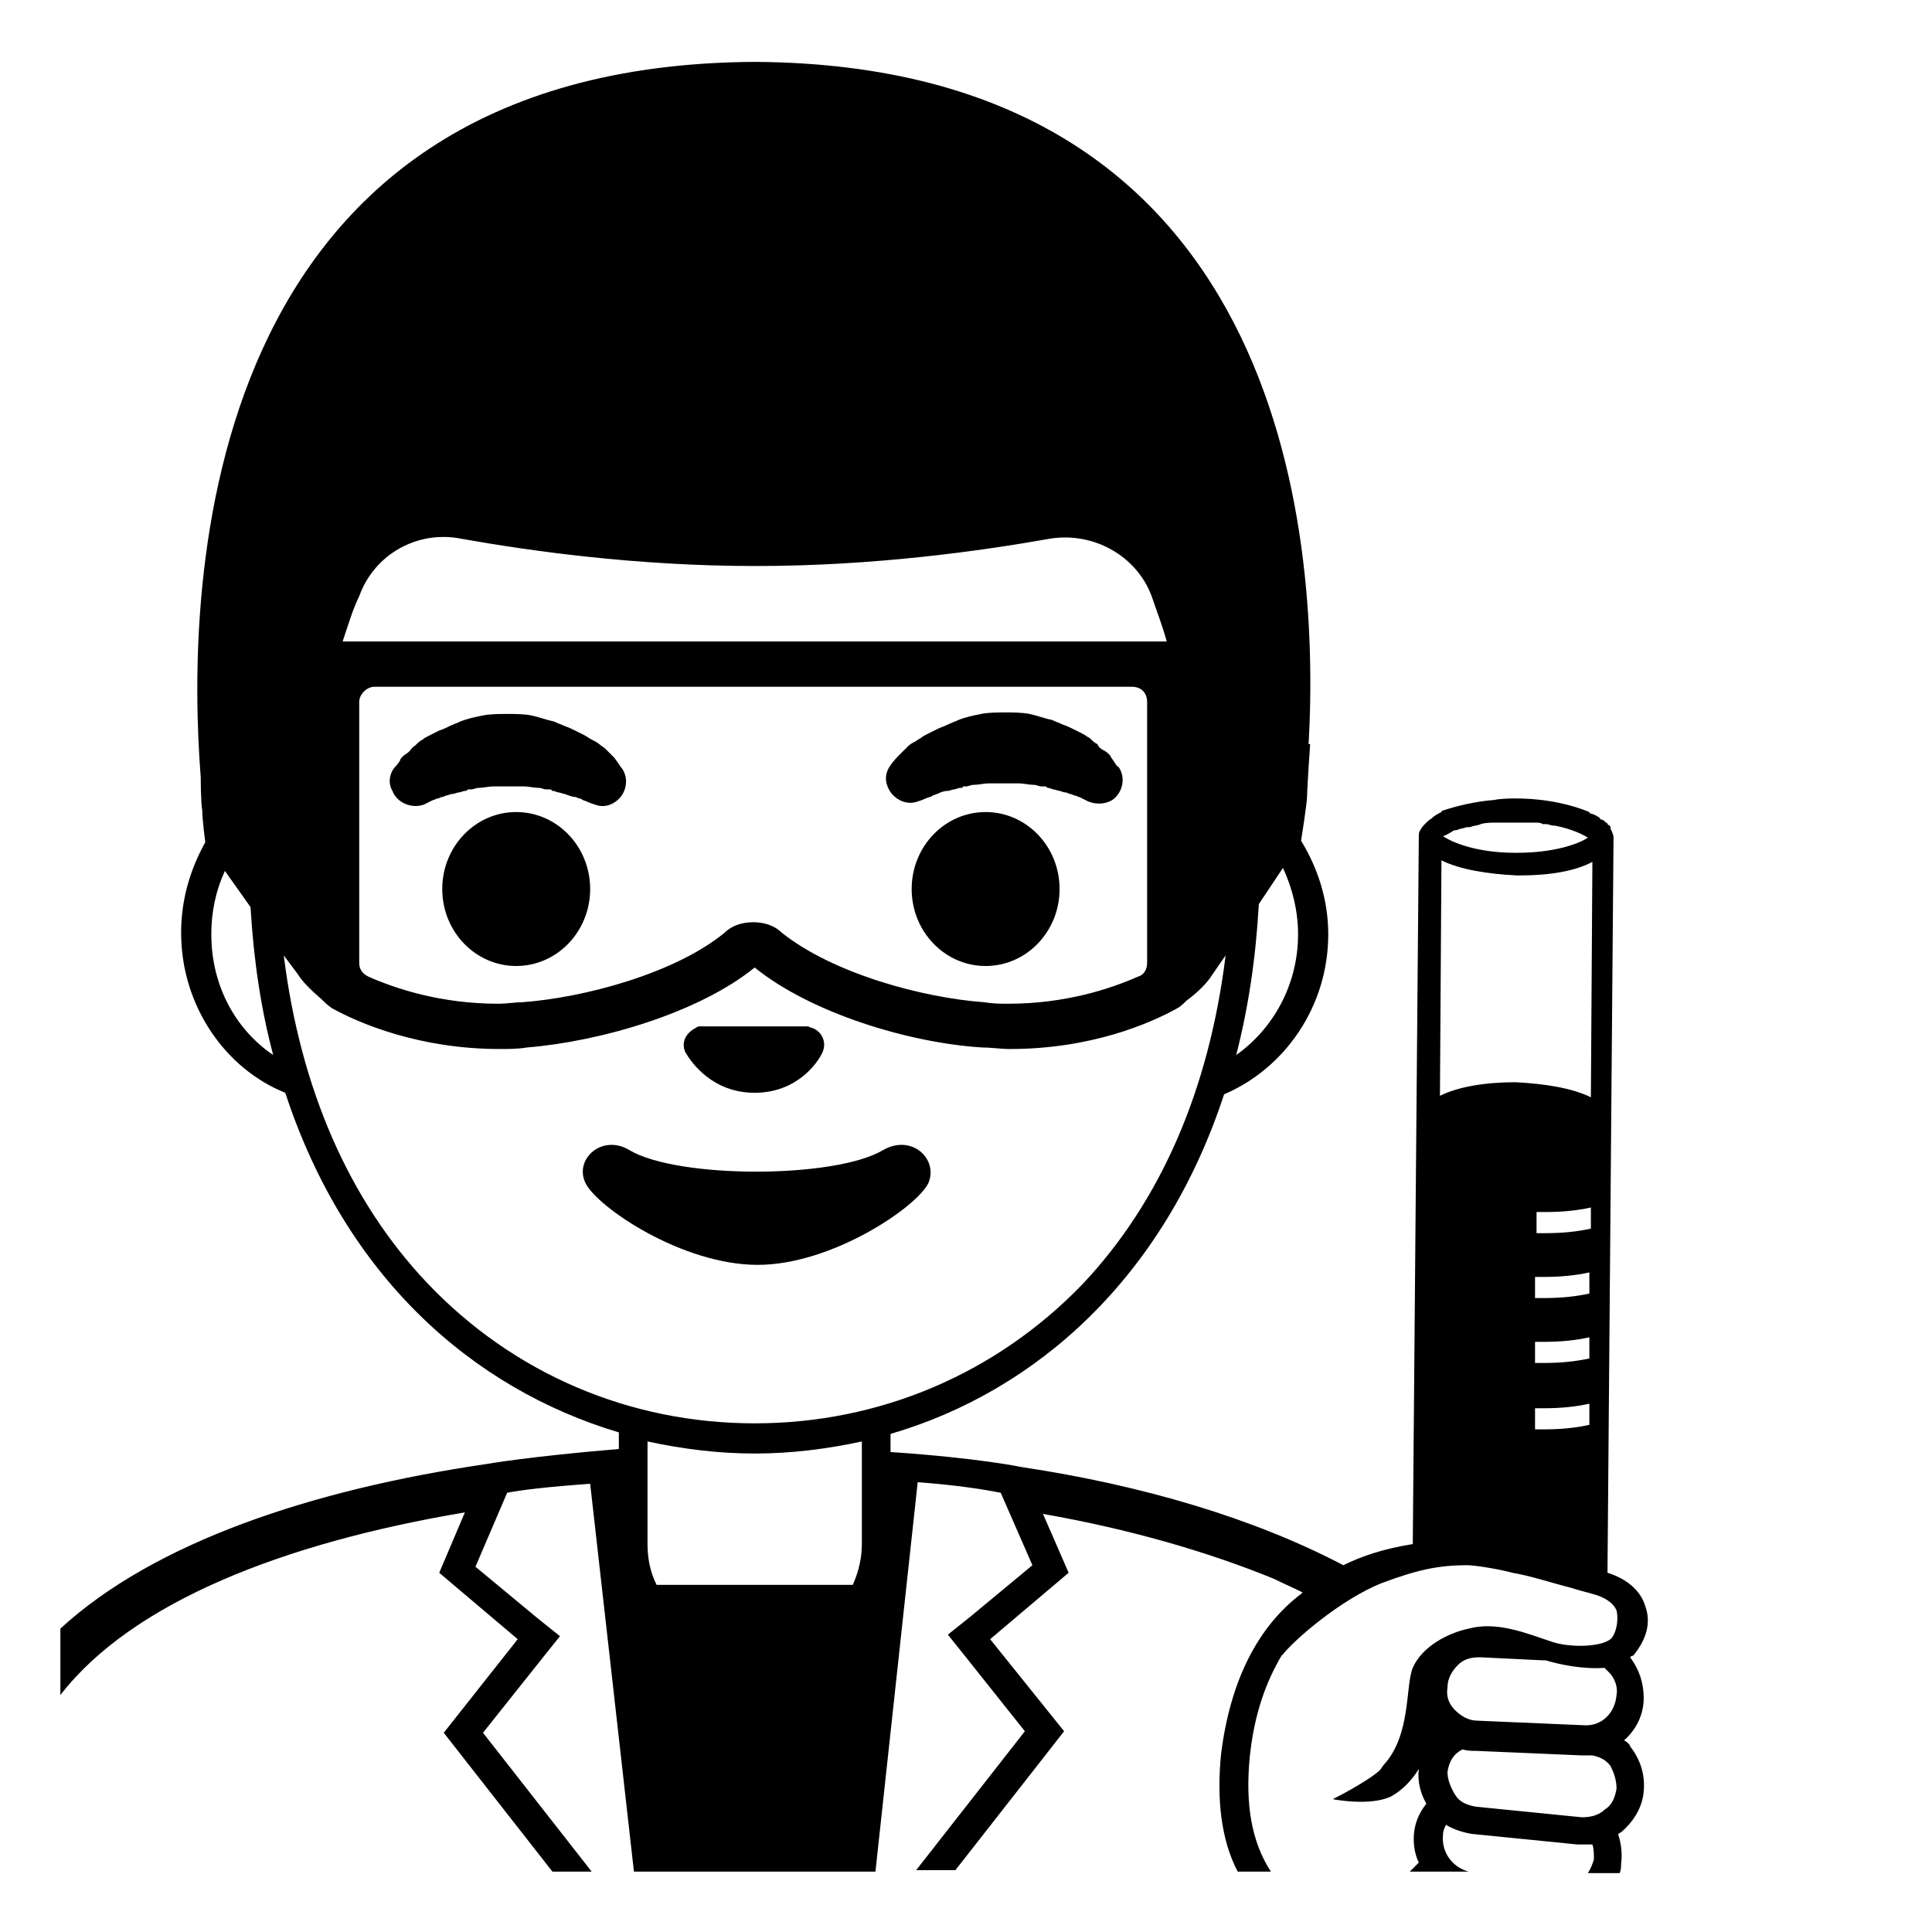 <svg width="128" height="128" xmlns="http://www.w3.org/2000/svg">
  <g>
    <path d="M40.7,50.2c-0.1-0.1-0.2-0.2-0.3-0.3c-0.1-0.1-0.2-0.2-0.3-0.3c-0.1-0.1-0.3-0.2-0.4-0.3c-0.1-0.1-0.3-0.2-0.5-0.3 s-0.3-0.2-0.5-0.3c-0.2-0.1-0.4-0.2-0.6-0.3c-0.2-0.1-0.4-0.2-0.7-0.3c-0.2-0.1-0.5-0.2-0.7-0.3c-0.5-0.1-1-0.3-1.5-0.4 c-0.5-0.1-1.1-0.1-1.6-0.1s-1.1,0-1.6,0.1c-0.5,0.1-1,0.2-1.5,0.4c-0.2,0.1-0.5,0.2-0.7,0.3c-0.2,0.1-0.4,0.2-0.7,0.3 c-0.2,0.1-0.4,0.2-0.6,0.3c-0.2,0.1-0.4,0.2-0.5,0.3c-0.2,0.1-0.3,0.2-0.5,0.4c-0.2,0.1-0.3,0.3-0.4,0.4c-0.1,0.1-0.3,0.2-0.4,0.3 c-0.1,0.1-0.2,0.2-0.2,0.3c-0.2,0.3-0.4,0.5-0.4,0.5c-0.3,0.4-0.4,1-0.1,1.5c0.3,0.8,1.3,1.2,2.1,0.9c0,0,0.2-0.1,0.6-0.3 c0.1,0,0.2-0.1,0.3-0.1s0.2-0.1,0.3-0.1c0.1,0,0.2-0.1,0.3-0.1c0.1,0,0.2-0.1,0.4-0.1c0.1,0,0.3-0.1,0.4-0.1c0.1,0,0.3-0.1,0.4-0.1 c0.1,0,0.1,0,0.2-0.1c0.1,0,0.2,0,0.2,0c0.2,0,0.3-0.1,0.5-0.1c0.3,0,0.7-0.1,1-0.1s0.7,0,1,0s0.7,0,1,0s0.7,0.1,1,0.1 c0.2,0,0.3,0.1,0.5,0.1c0.1,0,0.2,0,0.2,0c0.1,0,0.1,0,0.2,0.1c0.2,0,0.3,0.1,0.4,0.1s0.3,0.1,0.4,0.1c0.3,0.1,0.5,0.2,0.7,0.2 c0.1,0,0.2,0.1,0.3,0.1c0.1,0,0.2,0.1,0.2,0.1c0.3,0.1,0.5,0.2,0.5,0.2l0.3,0.1c0.5,0.2,1,0.1,1.4-0.2c0.7-0.5,0.9-1.5,0.4-2.2 C41.1,50.8,41,50.6,40.7,50.2z"/>
    <ellipse cx="34.2" cy="58.9" rx="4.9" ry="5.1"/>
    <path d="M73.7,50.3c-0.1-0.1-0.1-0.2-0.2-0.3s-0.2-0.2-0.4-0.3c-0.2-0.1-0.3-0.2-0.4-0.4c-0.2-0.1-0.3-0.2-0.5-0.4 c-0.2-0.1-0.3-0.2-0.5-0.3c-0.2-0.1-0.4-0.2-0.6-0.3c-0.2-0.1-0.4-0.2-0.7-0.3c-0.2-0.1-0.5-0.2-0.7-0.3c-0.5-0.1-1-0.3-1.5-0.4 c-0.5-0.1-1.1-0.1-1.6-0.1s-1.1,0-1.6,0.1c-0.5,0.1-1,0.2-1.5,0.4c-0.2,0.1-0.5,0.2-0.7,0.3c-0.2,0.1-0.5,0.2-0.7,0.3 c-0.2,0.1-0.4,0.2-0.6,0.3c-0.2,0.1-0.4,0.2-0.5,0.3c-0.2,0.1-0.3,0.2-0.5,0.3c-0.2,0.1-0.3,0.2-0.4,0.3c-0.1,0.1-0.2,0.2-0.3,0.3 c-0.1,0.1-0.2,0.2-0.3,0.3c-0.3,0.3-0.5,0.6-0.5,0.6c-0.3,0.4-0.4,0.9-0.2,1.4c0.3,0.8,1.2,1.3,2,1l0.3-0.1c0,0,0.2-0.1,0.5-0.2 c0.1,0,0.2-0.1,0.2-0.1c0.1,0,0.2-0.1,0.3-0.1c0.2-0.1,0.4-0.2,0.7-0.2c0.1,0,0.3-0.1,0.4-0.1s0.3-0.1,0.4-0.1c0.1,0,0.2,0,0.2-0.1 c0.1,0,0.2,0,0.2,0c0.2,0,0.3-0.1,0.5-0.1c0.3,0,0.7-0.1,1-0.1s0.7,0,1,0s0.7,0,1,0s0.7,0.1,1,0.1c0.2,0,0.3,0.1,0.5,0.1 c0.1,0,0.2,0,0.2,0c0.1,0,0.1,0,0.2,0.1c0.2,0,0.3,0.1,0.4,0.1c0.1,0,0.3,0.1,0.4,0.1s0.2,0.1,0.4,0.1c0.1,0,0.2,0.1,0.3,0.1 c0.1,0,0.2,0.1,0.3,0.1s0.2,0.1,0.3,0.1c0.4,0.2,0.6,0.3,0.6,0.3c0.5,0.2,1.1,0.2,1.6-0.1c0.7-0.5,0.9-1.5,0.4-2.2 C74,50.8,73.9,50.6,73.7,50.3z"/>
    <ellipse cx="65.3" cy="58.9" rx="4.9" ry="5.1"/>
    <path d="M50,72.4c2.8,0,4.2-2,4.5-2.7s-0.1-1.4-0.7-1.6c-0.1,0-0.2-0.1-0.3-0.1h-7.1c-0.1,0-0.2,0-0.3,0.1c-0.6,0.3-1,0.9-0.7,1.6 C45.8,70.4,47.2,72.4,50,72.4z"/>
    <path d="M58.5,76.2c-3.2,1.9-13.6,1.9-16.8,0c-1.8-1.1-3.7,0.6-2.9,2.2c0.8,1.6,6.4,5.4,11.4,5.4c4.9,0,10.5-3.8,11.3-5.4 C62.2,76.8,60.4,75.1,58.5,76.2z"/>
    <path d="M108,109.8c0.1-0.1,0.1-0.1,0.2-0.1c0.9-1.1,1.2-2.2,0.8-3.3c-0.3-1-1.2-1.8-2.5-2.2l0.4-48.6v-0.1c0-0.2-0.1-0.4-0.2-0.6 c0,0,0,0,0-0.1c0-0.1-0.1-0.1-0.2-0.2c0,0,0-0.1-0.1-0.1c-0.1-0.1-0.2-0.2-0.3-0.2c0,0-0.1,0-0.1-0.1c-0.1-0.1-0.2-0.1-0.3-0.2 c-0.1,0-0.2-0.1-0.3-0.1c0,0-0.1,0-0.1-0.1c-1.2-0.5-2.9-0.9-4.9-0.9h-0.1c0,0-0.9,0-1.3,0.1c-1.3,0.1-2.5,0.4-3.4,0.7 c0,0-0.1,0-0.1,0.1c-0.2,0.1-0.4,0.2-0.5,0.3c0,0-0.1,0-0.1,0.1c-0.2,0.1-0.3,0.2-0.4,0.3c0,0,0,0-0.1,0.1 c-0.1,0.1-0.2,0.2-0.3,0.4C94,55.1,94,55.3,94,55.4l-0.4,46.9c-1.9,0.3-3.4,0.8-4.6,1.4c-5.9-3.1-13.3-5.3-21.3-6.5 c0,0-2.8-0.6-8.7-1V95c9.6-2.8,18.1-10.3,22.1-22.5c4-1.7,6.9-5.8,6.9-10.6c0-2.3-0.7-4.4-1.8-6.2c0,0,0.4-2.5,0.4-3 s0.2-3.4,0.2-3.4h-0.1c0.8-14.4-1.8-45-36.7-45.2C13,4.3,12.3,38.8,13.3,51.5c0,0,0,1.7,0.1,2.2c0,0.6,0.2,2.1,0.2,2.1 c-1,1.8-1.6,3.8-1.6,6c0,4.8,2.9,9,6.9,10.6C22.9,84.6,31.3,92,41,94.9V96c-6,0.5-8.8,1-8.8,1c-11.6,1.7-22,5.2-28.2,10.9v4.4 c4.8-6.2,14.9-10.1,26.8-12.1l-1.7,4l5.2,4.4l-4.9,6.2l7.2,9.2h2.6l-7.2-9.2l3.9-4.9l1.2-1.5l-1.5-1.2l-4.1-3.4l2.1-4.9 c1-0.2,2.8-0.4,5.5-0.6L42,124h16l2.8-25.8c2.7,0.2,4.5,0.5,5.5,0.7l2.1,4.8l-4.1,3.4l-1.5,1.2l1.2,1.5l3.9,4.9l-7.2,9.2h2.6 l7.2-9.2l-4.9-6.1l5.2-4.4l-1.7-3.9c5.7,1,10.9,2.5,15.3,4.3c0.6,0.3,1.3,0.6,1.9,0.9l-0.1,0.1c-2.9,2.2-4.7,5.8-5.3,10.6 c-0.3,3,0,5.7,1.1,7.8h2.2c-1.3-2-1.7-4.5-1.4-7.6c0.3-2.9,1.1-5,2.1-6.7l0.1-0.1c0.8-1,3.8-3.6,6.5-4.7c2.4-0.9,3.8-1.2,5.7-1.2 c0.6,0,2.3,0.3,3,0.5c1.2,0.2,2.7,0.7,3.9,1c0.6,0.2,1.1,0.3,1.4,0.4c0.8,0.2,1.4,0.6,1.6,1.1c0.1,0.4,0.1,1.2-0.3,1.8 c-0.5,0.6-2.6,0.7-3.9,0.3c-1.8-0.6-3.7-1.4-5.6-0.9c-1.4,0.3-3.1,1.2-3.7,2.6c-0.5,1.2-0.1,4.4-1.9,6.4c-0.1,0.1-0.2,0.3-0.3,0.4 c-0.9,0.8-3.1,1.9-3.1,1.9s2.5,0.5,3.9-0.2c0.7-0.4,1.3-1,1.8-1.8c-0.1,0.8,0.1,1.6,0.5,2.3c-0.4,0.5-0.7,1.1-0.8,1.8 c-0.1,0.7,0,1.5,0.3,2.1c-0.2,0.2-0.4,0.4-0.6,0.6h3.9c-1.1-0.3-1.8-1.3-1.7-2.4c0-0.3,0.1-0.5,0.2-0.7c0.5,0.3,1.1,0.5,1.7,0.6 l7,0.7c0.1,0,0.3,0,0.4,0c0.2,0,0.4,0,0.6,0c0.1,0.3,0.1,0.6,0.1,1c-0.1,0.3-0.2,0.6-0.4,0.9h2.1c0.1-0.2,0.1-0.4,0.1-0.6 c0.1-0.7,0-1.4-0.2-2c0.1,0,0.1-0.1,0.2-0.1c0.8-0.7,1.4-1.6,1.5-2.7c0.1-1.1-0.2-2.1-0.9-3c0-0.1-0.2-0.3-0.4-0.4 c0.8-0.7,1.3-1.7,1.3-2.8C108.9,111.5,108.6,110.6,108,109.8z M83.4,59.9l1.6-2.4c0.6,1.3,1,2.8,1,4.4c0,3.4-1.7,6.3-4.1,8 C82.7,66.8,83.2,63.5,83.4,59.9z M23.8,39.5c1-2.8,3.9-4.4,6.8-3.8c4.5,0.8,11.6,1.8,19.4,1.8h0.1c7.8,0,14.9-1,19.4-1.8 c2.9-0.5,5.8,1.1,6.8,3.8c0.3,0.9,0.7,1.9,1,3c-0.1,0-0.1,0-0.2,0h-25H22.9c-0.1,0-0.1,0-0.2,0C23.1,41.3,23.4,40.3,23.8,39.5z M76,46.5v17.3c0,0.4-0.2,0.8-0.6,0.9c-1.8,0.8-4.8,1.8-8.6,1.8c-0.5,0-1,0-1.6-0.1c-4.1-0.3-10-1.9-13.4-4.6 c-0.5-0.5-1.2-0.7-1.9-0.7c-0.7,0-1.4,0.2-1.9,0.7c-3.3,2.7-9.3,4.3-13.4,4.6c-0.5,0-1,0.1-1.6,0.1c-3.8,0-6.8-1-8.6-1.8 c-0.4-0.2-0.6-0.5-0.6-0.9V46.5c0-0.5,0.5-1,1-1H75C75.6,45.5,76,45.9,76,46.5z M14,61.9c0-1.5,0.3-2.9,0.9-4.2l1.7,2.4 c0.2,3.5,0.7,6.8,1.5,9.8C15.6,68.2,14,65.3,14,61.9z M57.1,102.3c0,0.9-0.2,1.8-0.6,2.7h-13c-0.4-0.8-0.6-1.7-0.6-2.7v-6.8 c2.3,0.5,4.7,0.8,7.1,0.8s4.8-0.3,7.1-0.8V102.3z M50,94.3c-8.3,0-16-3.3-21.7-9.3c-5.2-5.5-8.4-12.9-9.5-21.7l0.9,1.2 c0.3,0.5,0.9,1.1,1.6,1.7c0.2,0.2,0.4,0.4,0.7,0.6c1.8,1,5.8,2.7,11.1,2.7c0.6,0,1.2,0,1.8-0.1c4.9-0.4,11.4-2.3,15.1-5.3 c3.7,3,10.2,5,15.1,5.3c0.6,0,1.2,0.1,1.8,0.1c5.4,0,9.3-1.7,11.1-2.7c0.2-0.1,0.4-0.3,0.6-0.5c0.7-0.5,1.4-1.2,1.7-1.7l0.9-1.3 c-1.1,8.9-4.3,16.3-9.5,21.8C66,91,58.3,94.3,50,94.3z M96.2,55.1c0.1-0.1,0.2-0.1,0.3-0.1c0.2-0.1,0.4-0.1,0.7-0.2 c0.1,0,0.1,0,0.2,0c0.2-0.1,0.5-0.1,0.7-0.2c0.3-0.1,0.7-0.1,1.1-0.1c0,0,0,0,0.1,0c0.4,0,0.7,0,1.1,0h0.1c0.3,0,0.6,0,0.9,0 c0.1,0,0.2,0,0.3,0c0.2,0,0.4,0,0.5,0.1c0.1,0,0.2,0,0.2,0c0.2,0,0.4,0.1,0.5,0.1h0.1c1.1,0.2,1.9,0.6,2.2,0.8 c-0.6,0.4-2.2,1-4.7,1h-0.1c-2.6,0-4.2-0.7-4.8-1.1C95.9,55.3,96,55.2,96.2,55.1z M105.3,94.4c-0.9,0.2-1.9,0.3-3,0.3 c-0.2,0-0.4,0-0.6,0v-1.4c0.2,0,0.4,0,0.6,0c1.1,0,2.1-0.1,3-0.3V94.4z M105.3,89.2V90c-0.9,0.2-1.9,0.3-3,0.3c-0.2,0-0.4,0-0.6,0 v-1.4c0.2,0,0.4,0,0.6,0c1.1,0,2.1-0.1,3-0.3V89.2z M105.3,84.8v0.5v0.4c-0.9,0.2-1.9,0.3-3,0.3c-0.2,0-0.4,0-0.6,0v-1.4 c0.2,0,0.4,0,0.6,0c1.1,0,2.1-0.1,3-0.3V84.8z M105.4,81.4c-0.9,0.2-1.9,0.3-3,0.3c-0.2,0-0.4,0-0.6,0v-1.4c0.2,0,0.4,0,0.6,0 c1.1,0,2.1-0.1,3-0.3V81.4z M105.4,72.7c-1.2-0.6-3-0.9-5-1c-2,0-3.8,0.3-5,0.9L95.5,57c1.2,0.6,3,0.9,5,1h0.2c2,0,3.7-0.3,4.8-0.9 L105.4,72.7z M106.3,119.9c-0.4,0.4-1,0.5-1.5,0.5l-7-0.7c-0.6-0.1-1.1-0.3-1.4-0.8c-0.3-0.5-0.5-1-0.5-1.5c0.1-0.7,0.4-1.2,1-1.5 c0.3,0.1,0.6,0.1,0.9,0.1l7,0.3c0.1,0,0.1,0,0.2,0c0.2,0,0.3,0,0.5,0c0.5,0.1,0.9,0.3,1.2,0.7c0.2,0.4,0.4,0.9,0.4,1.5 C107,119.1,106.8,119.6,106.3,119.9z M107.1,112.3c-0.1,1.2-1,2.1-2.2,2l-7-0.3c-0.6,0-1.1-0.3-1.5-0.7c-0.4-0.4-0.6-0.9-0.5-1.5 c0-0.6,0.3-1.1,0.7-1.5c0.4-0.4,0.9-0.5,1.4-0.5h0.1l4.1,0.2c0.1,0,0.1,0,0.2,0c1,0.3,2.5,0.6,3.9,0.5c0.1,0.1,0.2,0.2,0.3,0.3 C107,111.2,107.2,111.8,107.1,112.3z"/>
  </g>
</svg>